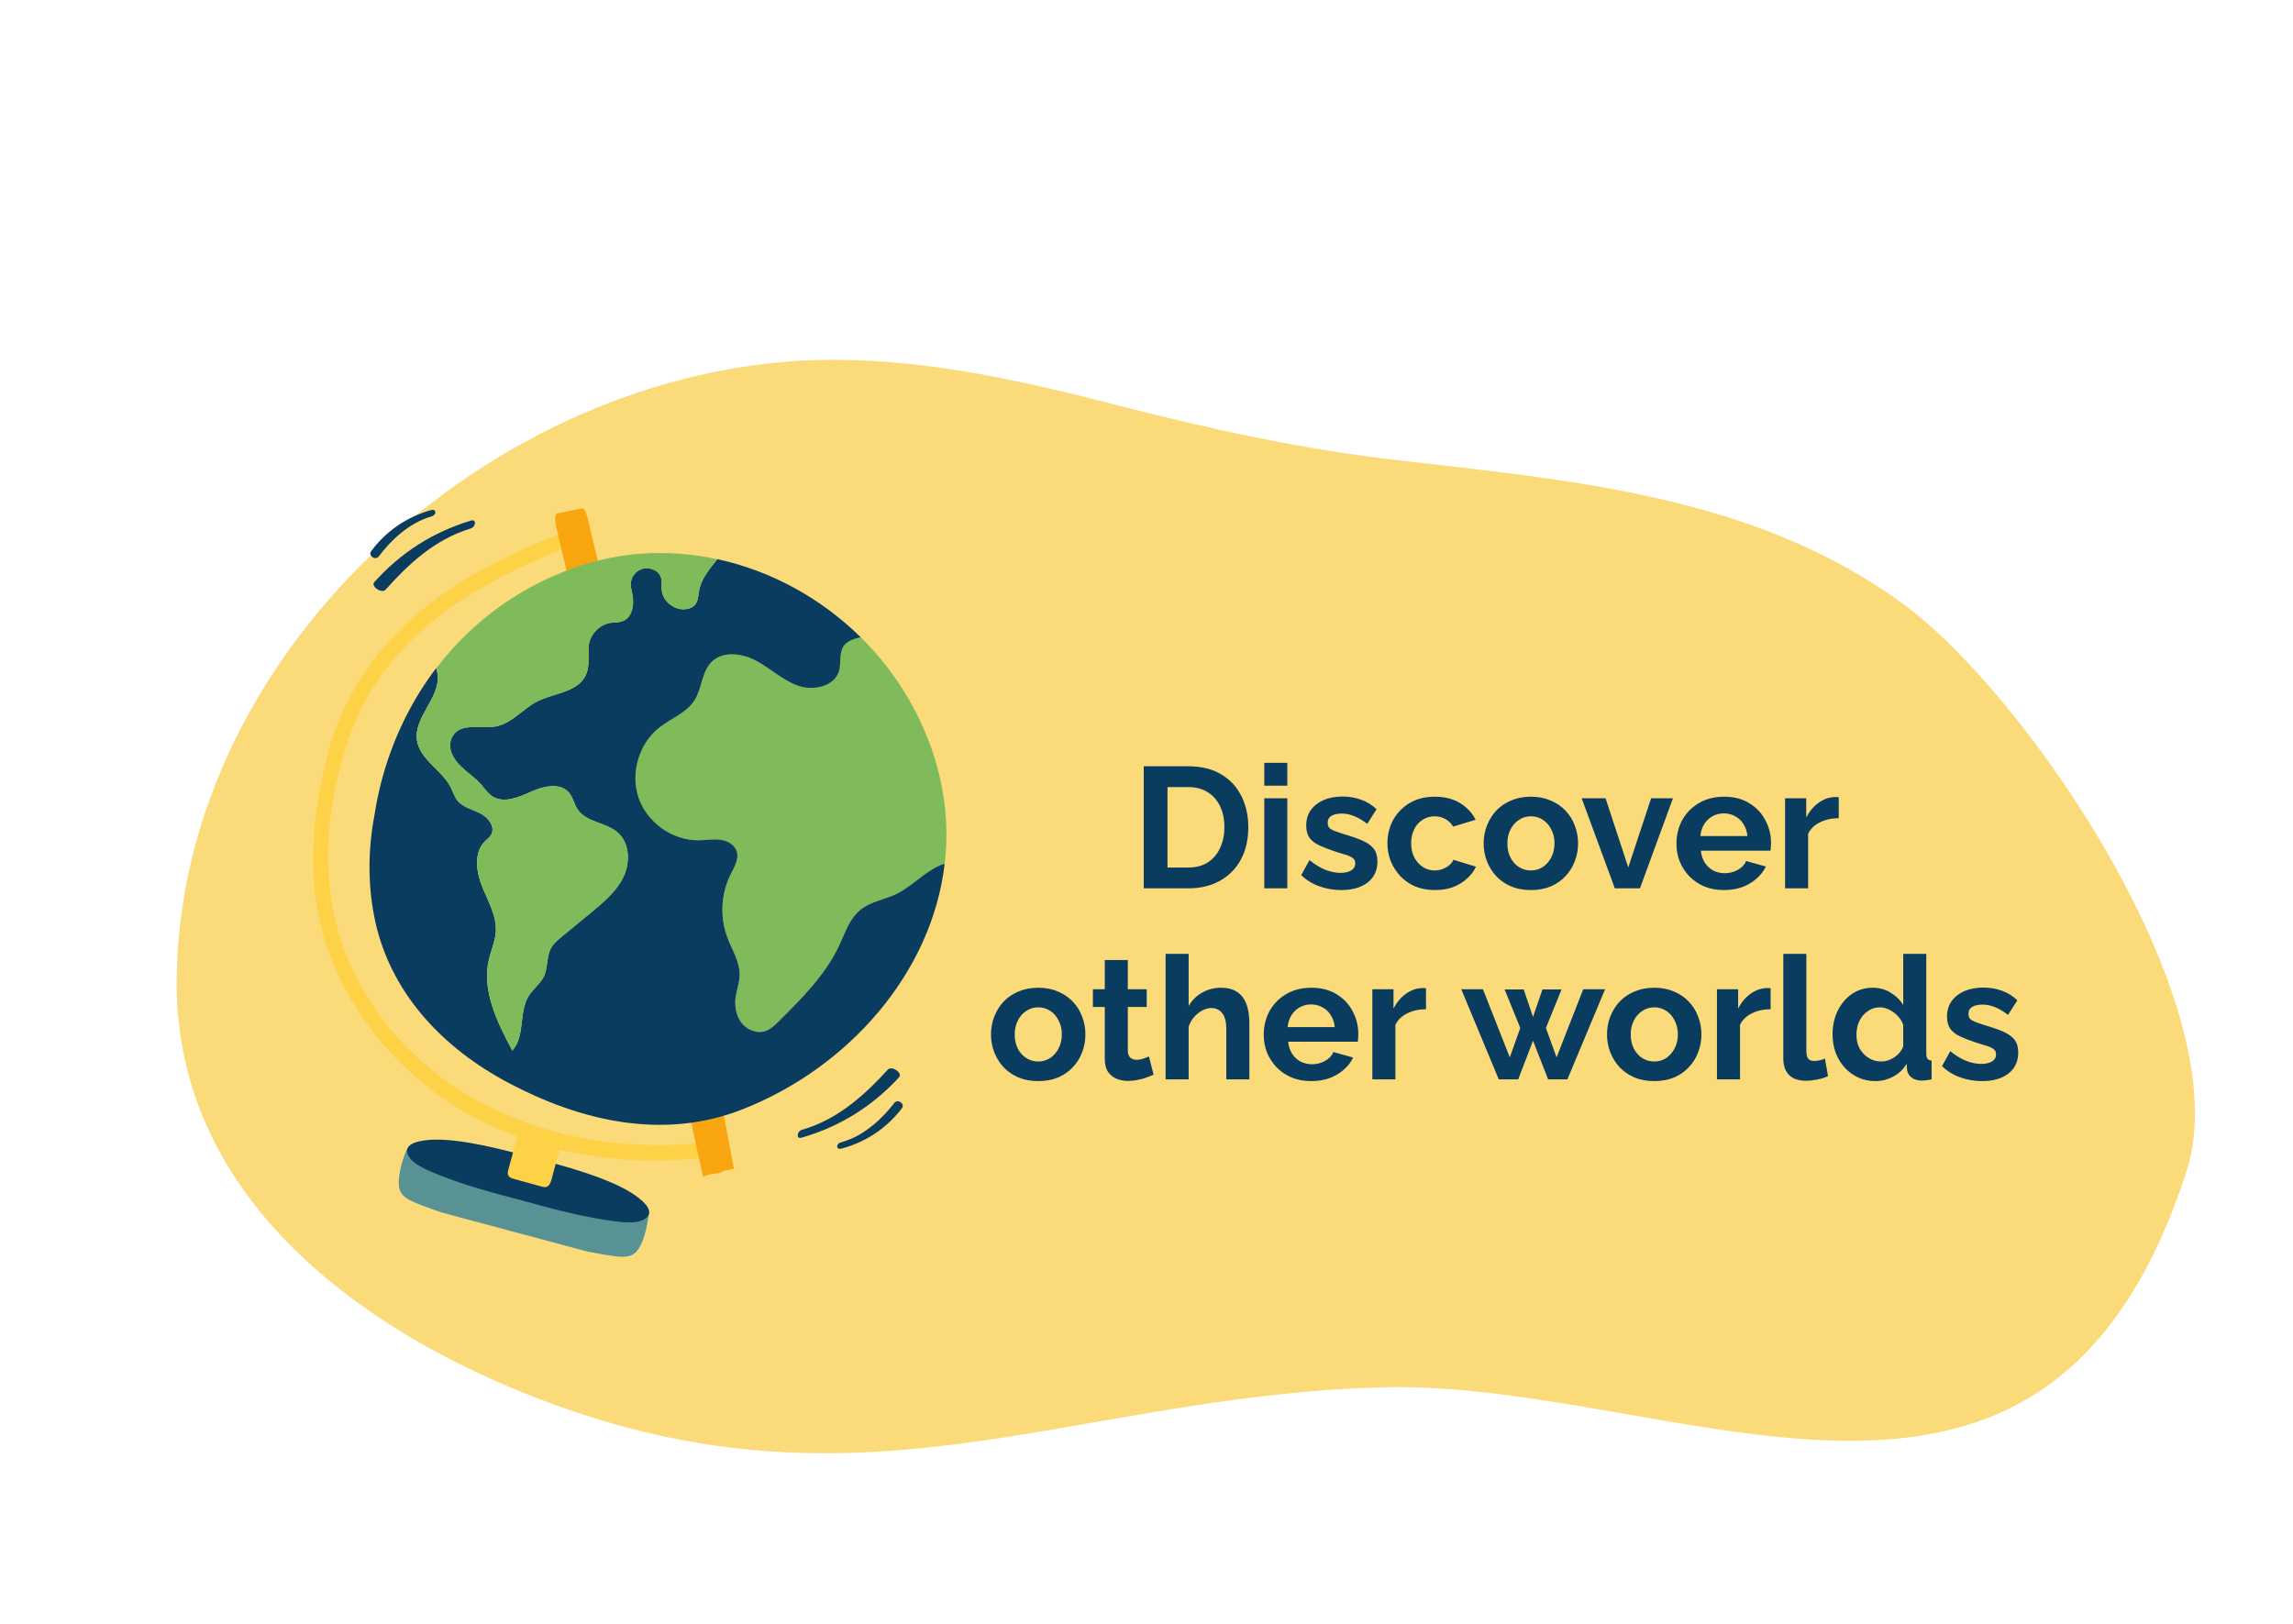 <svg width="240" height="170" viewBox="0 0 240 170" fill="none" xmlns="http://www.w3.org/2000/svg">
<g filter="url(#filter0_d_236_2)">
<path d="M194.192 58.228C178.594 46.79 159.415 45.302 140.852 43.125C131.048 41.979 121.564 39.898 112.011 37.44C102.269 34.929 92.549 32.706 82.431 32.666C48.04 32.543 13.724 62.341 13.494 97.696C13.361 118.707 30.119 132.434 47.986 140.061C83.748 155.331 105.682 141.304 139.287 140.243C170.598 139.258 209.038 163.696 223.877 117.538C229.375 100.424 207.283 67.824 194.19 58.221L194.192 58.228Z" fill="#FADA79"/>
</g>
<path d="M119.712 93V80.22H124.356C125.748 80.22 126.912 80.508 127.848 81.084C128.784 81.648 129.486 82.416 129.954 83.388C130.422 84.348 130.656 85.416 130.656 86.592C130.656 87.888 130.398 89.016 129.882 89.976C129.366 90.936 128.634 91.68 127.686 92.208C126.75 92.736 125.64 93 124.356 93H119.712ZM128.154 86.592C128.154 85.764 128.004 85.038 127.704 84.414C127.404 83.778 126.972 83.286 126.408 82.938C125.844 82.578 125.16 82.398 124.356 82.398H122.196V90.822H124.356C125.172 90.822 125.862 90.642 126.426 90.282C126.99 89.91 127.416 89.406 127.704 88.77C128.004 88.122 128.154 87.396 128.154 86.592ZM132.327 93V83.568H134.739V93H132.327ZM132.327 82.254V79.86H134.739V82.254H132.327ZM140.389 93.18C139.585 93.18 138.817 93.048 138.085 92.784C137.353 92.52 136.723 92.13 136.195 91.614L137.059 90.048C137.623 90.504 138.175 90.84 138.715 91.056C139.267 91.272 139.795 91.38 140.299 91.38C140.767 91.38 141.139 91.296 141.415 91.128C141.703 90.96 141.847 90.708 141.847 90.372C141.847 90.144 141.769 89.97 141.613 89.85C141.457 89.718 141.229 89.604 140.929 89.508C140.641 89.412 140.287 89.304 139.867 89.184C139.171 88.956 138.589 88.734 138.121 88.518C137.653 88.302 137.299 88.032 137.059 87.708C136.831 87.372 136.717 86.946 136.717 86.43C136.717 85.806 136.873 85.272 137.185 84.828C137.509 84.372 137.953 84.018 138.517 83.766C139.093 83.514 139.765 83.388 140.533 83.388C141.205 83.388 141.841 83.496 142.441 83.712C143.041 83.916 143.587 84.252 144.079 84.72L143.107 86.25C142.627 85.878 142.171 85.608 141.739 85.44C141.307 85.26 140.869 85.17 140.425 85.17C140.173 85.17 139.933 85.2 139.705 85.26C139.489 85.32 139.309 85.422 139.165 85.566C139.033 85.698 138.967 85.89 138.967 86.142C138.967 86.37 139.027 86.55 139.147 86.682C139.279 86.802 139.471 86.91 139.723 87.006C139.987 87.102 140.305 87.21 140.677 87.33C141.433 87.546 142.069 87.768 142.585 87.996C143.113 88.224 143.509 88.506 143.773 88.842C144.037 89.166 144.169 89.616 144.169 90.192C144.169 91.128 143.827 91.86 143.143 92.388C142.459 92.916 141.541 93.18 140.389 93.18ZM150.202 93.18C149.434 93.18 148.744 93.054 148.132 92.802C147.52 92.538 146.998 92.178 146.566 91.722C146.134 91.254 145.798 90.726 145.558 90.138C145.33 89.55 145.216 88.932 145.216 88.284C145.216 87.396 145.414 86.586 145.81 85.854C146.218 85.11 146.794 84.516 147.538 84.072C148.282 83.628 149.164 83.406 150.184 83.406C151.204 83.406 152.08 83.628 152.812 84.072C153.544 84.516 154.09 85.098 154.45 85.818L152.092 86.538C151.888 86.19 151.618 85.926 151.282 85.746C150.946 85.554 150.574 85.458 150.166 85.458C149.71 85.458 149.29 85.578 148.906 85.818C148.534 86.046 148.24 86.376 148.024 86.808C147.808 87.228 147.7 87.72 147.7 88.284C147.7 88.836 147.808 89.328 148.024 89.76C148.252 90.18 148.552 90.516 148.924 90.768C149.296 91.008 149.71 91.128 150.166 91.128C150.454 91.128 150.724 91.08 150.976 90.984C151.24 90.888 151.474 90.756 151.678 90.588C151.882 90.42 152.032 90.228 152.128 90.012L154.486 90.732C154.27 91.2 153.952 91.62 153.532 91.992C153.124 92.364 152.638 92.658 152.074 92.874C151.522 93.078 150.898 93.18 150.202 93.18ZM160.238 93.18C159.47 93.18 158.78 93.054 158.168 92.802C157.556 92.538 157.034 92.178 156.602 91.722C156.182 91.266 155.858 90.744 155.63 90.156C155.402 89.568 155.288 88.95 155.288 88.302C155.288 87.642 155.402 87.018 155.63 86.43C155.858 85.842 156.182 85.32 156.602 84.864C157.034 84.408 157.556 84.054 158.168 83.802C158.78 83.538 159.47 83.406 160.238 83.406C161.006 83.406 161.69 83.538 162.29 83.802C162.902 84.054 163.424 84.408 163.856 84.864C164.288 85.32 164.612 85.842 164.828 86.43C165.056 87.018 165.17 87.642 165.17 88.302C165.17 88.95 165.056 89.568 164.828 90.156C164.612 90.744 164.288 91.266 163.856 91.722C163.436 92.178 162.92 92.538 162.308 92.802C161.696 93.054 161.006 93.18 160.238 93.18ZM157.772 88.302C157.772 88.854 157.88 89.346 158.096 89.778C158.312 90.198 158.606 90.528 158.978 90.768C159.35 91.008 159.77 91.128 160.238 91.128C160.694 91.128 161.108 91.008 161.48 90.768C161.852 90.516 162.146 90.18 162.362 89.76C162.59 89.328 162.704 88.836 162.704 88.284C162.704 87.744 162.59 87.258 162.362 86.826C162.146 86.394 161.852 86.058 161.48 85.818C161.108 85.578 160.694 85.458 160.238 85.458C159.77 85.458 159.35 85.584 158.978 85.836C158.606 86.076 158.312 86.412 158.096 86.844C157.88 87.264 157.772 87.75 157.772 88.302ZM169.02 93L165.546 83.568H168.048L170.424 90.804L172.818 83.568H175.104L171.648 93H169.02ZM180.436 93.18C179.68 93.18 178.996 93.054 178.384 92.802C177.772 92.538 177.25 92.184 176.818 91.74C176.386 91.284 176.05 90.768 175.81 90.192C175.582 89.604 175.468 88.986 175.468 88.338C175.468 87.438 175.666 86.616 176.062 85.872C176.47 85.128 177.046 84.534 177.79 84.09C178.546 83.634 179.434 83.406 180.454 83.406C181.486 83.406 182.368 83.634 183.1 84.09C183.832 84.534 184.39 85.128 184.774 85.872C185.17 86.604 185.368 87.396 185.368 88.248C185.368 88.392 185.362 88.542 185.35 88.698C185.338 88.842 185.326 88.962 185.314 89.058H178.024C178.072 89.538 178.21 89.958 178.438 90.318C178.678 90.678 178.978 90.954 179.338 91.146C179.71 91.326 180.106 91.416 180.526 91.416C181.006 91.416 181.456 91.302 181.876 91.074C182.308 90.834 182.602 90.522 182.758 90.138L184.828 90.714C184.6 91.194 184.27 91.62 183.838 91.992C183.418 92.364 182.92 92.658 182.344 92.874C181.768 93.078 181.132 93.18 180.436 93.18ZM177.97 87.528H182.902C182.854 87.048 182.716 86.634 182.488 86.286C182.272 85.926 181.984 85.65 181.624 85.458C181.264 85.254 180.862 85.152 180.418 85.152C179.986 85.152 179.59 85.254 179.23 85.458C178.882 85.65 178.594 85.926 178.366 86.286C178.15 86.634 178.018 87.048 177.97 87.528ZM192.453 85.656C191.721 85.656 191.067 85.8 190.491 86.088C189.915 86.364 189.501 86.766 189.249 87.294V93H186.837V83.568H189.051V85.584C189.387 84.936 189.813 84.426 190.329 84.054C190.845 83.682 191.391 83.478 191.967 83.442C192.099 83.442 192.201 83.442 192.273 83.442C192.345 83.442 192.405 83.448 192.453 83.46V85.656ZM108.673 113.18C107.905 113.18 107.215 113.054 106.603 112.802C105.991 112.538 105.469 112.178 105.037 111.722C104.617 111.266 104.293 110.744 104.065 110.156C103.837 109.568 103.723 108.95 103.723 108.302C103.723 107.642 103.837 107.018 104.065 106.43C104.293 105.842 104.617 105.32 105.037 104.864C105.469 104.408 105.991 104.054 106.603 103.802C107.215 103.538 107.905 103.406 108.673 103.406C109.441 103.406 110.125 103.538 110.725 103.802C111.337 104.054 111.859 104.408 112.291 104.864C112.723 105.32 113.047 105.842 113.263 106.43C113.491 107.018 113.605 107.642 113.605 108.302C113.605 108.95 113.491 109.568 113.263 110.156C113.047 110.744 112.723 111.266 112.291 111.722C111.871 112.178 111.355 112.538 110.743 112.802C110.131 113.054 109.441 113.18 108.673 113.18ZM106.207 108.302C106.207 108.854 106.315 109.346 106.531 109.778C106.747 110.198 107.041 110.528 107.413 110.768C107.785 111.008 108.205 111.128 108.673 111.128C109.129 111.128 109.543 111.008 109.915 110.768C110.287 110.516 110.581 110.18 110.797 109.76C111.025 109.328 111.139 108.836 111.139 108.284C111.139 107.744 111.025 107.258 110.797 106.826C110.581 106.394 110.287 106.058 109.915 105.818C109.543 105.578 109.129 105.458 108.673 105.458C108.205 105.458 107.785 105.584 107.413 105.836C107.041 106.076 106.747 106.412 106.531 106.844C106.315 107.264 106.207 107.75 106.207 108.302ZM120.744 112.514C120.54 112.598 120.294 112.694 120.006 112.802C119.718 112.91 119.406 112.994 119.07 113.054C118.746 113.126 118.416 113.162 118.08 113.162C117.636 113.162 117.228 113.084 116.856 112.928C116.484 112.772 116.184 112.526 115.956 112.19C115.74 111.842 115.632 111.392 115.632 110.84V105.422H114.39V103.568H115.632V100.508H118.044V103.568H120.024V105.422H118.044V110.03C118.056 110.354 118.146 110.588 118.314 110.732C118.482 110.876 118.692 110.948 118.944 110.948C119.196 110.948 119.442 110.906 119.682 110.822C119.922 110.738 120.114 110.666 120.258 110.606L120.744 112.514ZM130.766 113H128.354V107.708C128.354 106.976 128.21 106.43 127.922 106.07C127.646 105.71 127.262 105.53 126.77 105.53C126.482 105.53 126.176 105.614 125.852 105.782C125.528 105.95 125.234 106.184 124.97 106.484C124.718 106.772 124.532 107.108 124.412 107.492V113H122V99.86H124.412V105.314C124.76 104.714 125.234 104.246 125.834 103.91C126.434 103.574 127.088 103.406 127.796 103.406C128.408 103.406 128.906 103.514 129.29 103.73C129.674 103.934 129.974 104.216 130.19 104.576C130.406 104.924 130.556 105.32 130.64 105.764C130.724 106.196 130.766 106.646 130.766 107.114V113ZM137.238 113.18C136.482 113.18 135.798 113.054 135.186 112.802C134.574 112.538 134.052 112.184 133.62 111.74C133.188 111.284 132.852 110.768 132.612 110.192C132.384 109.604 132.27 108.986 132.27 108.338C132.27 107.438 132.468 106.616 132.864 105.872C133.272 105.128 133.848 104.534 134.592 104.09C135.348 103.634 136.236 103.406 137.256 103.406C138.288 103.406 139.17 103.634 139.902 104.09C140.634 104.534 141.192 105.128 141.576 105.872C141.972 106.604 142.17 107.396 142.17 108.248C142.17 108.392 142.164 108.542 142.152 108.698C142.14 108.842 142.128 108.962 142.116 109.058H134.826C134.874 109.538 135.012 109.958 135.24 110.318C135.48 110.678 135.78 110.954 136.14 111.146C136.512 111.326 136.908 111.416 137.328 111.416C137.808 111.416 138.258 111.302 138.678 111.074C139.11 110.834 139.404 110.522 139.56 110.138L141.63 110.714C141.402 111.194 141.072 111.62 140.64 111.992C140.22 112.364 139.722 112.658 139.146 112.874C138.57 113.078 137.934 113.18 137.238 113.18ZM134.772 107.528H139.704C139.656 107.048 139.518 106.634 139.29 106.286C139.074 105.926 138.786 105.65 138.426 105.458C138.066 105.254 137.664 105.152 137.22 105.152C136.788 105.152 136.392 105.254 136.032 105.458C135.684 105.65 135.396 105.926 135.168 106.286C134.952 106.634 134.82 107.048 134.772 107.528ZM149.255 105.656C148.523 105.656 147.869 105.8 147.293 106.088C146.717 106.364 146.303 106.766 146.051 107.294V113H143.639V103.568H145.853V105.584C146.189 104.936 146.615 104.426 147.131 104.054C147.647 103.682 148.193 103.478 148.769 103.442C148.901 103.442 149.003 103.442 149.075 103.442C149.147 103.442 149.207 103.448 149.255 103.46V105.656ZM165.71 103.568H167.996L164.054 113H162.038L160.454 108.95L158.906 113H156.872L152.948 103.568H155.216L158.024 110.696L159.122 107.618L157.484 103.586H159.482L160.454 106.466L161.444 103.586H163.442L161.804 107.618L162.92 110.696L165.71 103.568ZM173.149 113.18C172.381 113.18 171.691 113.054 171.079 112.802C170.467 112.538 169.945 112.178 169.513 111.722C169.093 111.266 168.769 110.744 168.541 110.156C168.313 109.568 168.199 108.95 168.199 108.302C168.199 107.642 168.313 107.018 168.541 106.43C168.769 105.842 169.093 105.32 169.513 104.864C169.945 104.408 170.467 104.054 171.079 103.802C171.691 103.538 172.381 103.406 173.149 103.406C173.917 103.406 174.601 103.538 175.201 103.802C175.813 104.054 176.335 104.408 176.767 104.864C177.199 105.32 177.523 105.842 177.739 106.43C177.967 107.018 178.081 107.642 178.081 108.302C178.081 108.95 177.967 109.568 177.739 110.156C177.523 110.744 177.199 111.266 176.767 111.722C176.347 112.178 175.831 112.538 175.219 112.802C174.607 113.054 173.917 113.18 173.149 113.18ZM170.683 108.302C170.683 108.854 170.791 109.346 171.007 109.778C171.223 110.198 171.517 110.528 171.889 110.768C172.261 111.008 172.681 111.128 173.149 111.128C173.605 111.128 174.019 111.008 174.391 110.768C174.763 110.516 175.057 110.18 175.273 109.76C175.501 109.328 175.615 108.836 175.615 108.284C175.615 107.744 175.501 107.258 175.273 106.826C175.057 106.394 174.763 106.058 174.391 105.818C174.019 105.578 173.605 105.458 173.149 105.458C172.681 105.458 172.261 105.584 171.889 105.836C171.517 106.076 171.223 106.412 171.007 106.844C170.791 107.264 170.683 107.75 170.683 108.302ZM185.325 105.656C184.593 105.656 183.939 105.8 183.363 106.088C182.787 106.364 182.373 106.766 182.121 107.294V113H179.709V103.568H181.923V105.584C182.259 104.936 182.685 104.426 183.201 104.054C183.717 103.682 184.263 103.478 184.839 103.442C184.971 103.442 185.073 103.442 185.145 103.442C185.217 103.442 185.277 103.448 185.325 103.46V105.656ZM186.652 99.86H189.064V109.976C189.064 110.408 189.136 110.702 189.28 110.858C189.424 111.002 189.622 111.074 189.874 111.074C190.066 111.074 190.264 111.05 190.468 111.002C190.672 110.954 190.852 110.894 191.008 110.822L191.332 112.658C191.008 112.814 190.63 112.934 190.198 113.018C189.766 113.102 189.376 113.144 189.028 113.144C188.272 113.144 187.684 112.946 187.264 112.55C186.856 112.142 186.652 111.566 186.652 110.822V99.86ZM191.807 108.284C191.807 107.372 191.987 106.55 192.347 105.818C192.707 105.074 193.205 104.486 193.841 104.054C194.477 103.622 195.203 103.406 196.019 103.406C196.715 103.406 197.339 103.58 197.891 103.928C198.455 104.264 198.893 104.696 199.205 105.224V99.86H201.617V110.3C201.617 110.552 201.659 110.732 201.743 110.84C201.827 110.948 201.971 111.014 202.175 111.038V113C201.755 113.084 201.413 113.126 201.149 113.126C200.717 113.126 200.357 113.018 200.069 112.802C199.793 112.586 199.637 112.304 199.601 111.956L199.565 111.362C199.217 111.95 198.743 112.4 198.143 112.712C197.555 113.024 196.937 113.18 196.289 113.18C195.641 113.18 195.041 113.054 194.489 112.802C193.949 112.55 193.475 112.202 193.067 111.758C192.671 111.314 192.359 110.798 192.131 110.21C191.915 109.61 191.807 108.968 191.807 108.284ZM199.205 109.544V107.294C199.085 106.946 198.893 106.634 198.629 106.358C198.365 106.082 198.071 105.866 197.747 105.71C197.423 105.542 197.099 105.458 196.775 105.458C196.403 105.458 196.067 105.536 195.767 105.692C195.467 105.848 195.203 106.058 194.975 106.322C194.759 106.586 194.591 106.892 194.471 107.24C194.363 107.588 194.309 107.954 194.309 108.338C194.309 108.722 194.369 109.088 194.489 109.436C194.621 109.772 194.807 110.066 195.047 110.318C195.287 110.57 195.563 110.768 195.875 110.912C196.199 111.056 196.547 111.128 196.919 111.128C197.147 111.128 197.375 111.092 197.603 111.02C197.843 110.936 198.065 110.828 198.269 110.696C198.485 110.552 198.671 110.384 198.827 110.192C198.995 109.988 199.121 109.772 199.205 109.544ZM207.459 113.18C206.655 113.18 205.887 113.048 205.155 112.784C204.423 112.52 203.793 112.13 203.265 111.614L204.129 110.048C204.693 110.504 205.245 110.84 205.785 111.056C206.337 111.272 206.865 111.38 207.369 111.38C207.837 111.38 208.209 111.296 208.485 111.128C208.773 110.96 208.917 110.708 208.917 110.372C208.917 110.144 208.839 109.97 208.683 109.85C208.527 109.718 208.299 109.604 207.999 109.508C207.711 109.412 207.357 109.304 206.937 109.184C206.241 108.956 205.659 108.734 205.191 108.518C204.723 108.302 204.369 108.032 204.129 107.708C203.901 107.372 203.787 106.946 203.787 106.43C203.787 105.806 203.943 105.272 204.255 104.828C204.579 104.372 205.023 104.018 205.587 103.766C206.163 103.514 206.835 103.388 207.603 103.388C208.275 103.388 208.911 103.496 209.511 103.712C210.111 103.916 210.657 104.252 211.149 104.72L210.177 106.25C209.697 105.878 209.241 105.608 208.809 105.44C208.377 105.26 207.939 105.17 207.495 105.17C207.243 105.17 207.003 105.2 206.775 105.26C206.559 105.32 206.379 105.422 206.235 105.566C206.103 105.698 206.037 105.89 206.037 106.142C206.037 106.37 206.097 106.55 206.217 106.682C206.349 106.802 206.541 106.91 206.793 107.006C207.057 107.102 207.375 107.21 207.747 107.33C208.503 107.546 209.139 107.768 209.655 107.996C210.183 108.224 210.579 108.506 210.843 108.842C211.107 109.166 211.239 109.616 211.239 110.192C211.239 111.128 210.897 111.86 210.213 112.388C209.529 112.916 208.611 113.18 207.459 113.18Z" fill="#0A3C5F"/>
<g clip-path="url(#clip0_236_2)">
<path d="M74.021 119.566C59.759 121.296 44.537 115.908 37.506 102.723C34.02 96.189 33.653 88.884 35.254 81.735C36.139 77.787 37.448 74.187 39.805 70.838C44.835 63.702 52.87 59.713 60.835 56.756C61.794 56.4 61.382 54.85 60.414 55.212C53.031 57.949 45.608 61.485 40.36 67.555C37.547 70.81 35.429 74.599 34.351 78.768C32.434 86.183 31.888 93.726 34.896 100.93C37.495 107.155 42.165 112.454 47.897 115.974C55.659 120.74 65.067 122.256 74.032 121.169C75.042 121.047 75.044 119.442 74.021 119.566Z" fill="#FDD247"/>
<path d="M75.929 117.651C71.365 96.528 66.568 75.432 61.544 54.4C61.464 54.069 61.374 53.708 61.239 53.477C61.081 53.208 60.919 53.219 60.78 53.247C59.998 53.409 59.216 53.568 58.431 53.73C58.311 53.755 58.185 53.788 58.131 54C58.041 54.345 58.175 54.986 58.306 55.533C63.465 77.453 67.426 94.819 73.592 123.218C74.254 122.759 75.084 123.028 75.747 122.569L76.812 122.355L75.931 117.651L75.929 117.651Z" fill="#F9A50F"/>
<path d="M88.282 67.669C87.802 68.398 88.064 69.382 87.826 70.223C87.362 71.857 85.173 72.356 83.568 71.804C81.963 71.255 80.697 70.022 79.208 69.21C77.72 68.398 75.669 68.101 74.472 69.307C73.438 70.35 73.481 72.058 72.7 73.301C71.859 74.637 70.234 75.209 68.995 76.184C66.843 77.88 65.941 81.005 66.858 83.589C67.775 86.173 70.445 88.021 73.182 87.967C73.919 87.954 74.659 87.815 75.39 87.912C76.121 88.009 76.878 88.412 77.108 89.113C77.376 89.933 76.855 90.772 76.469 91.545C75.467 93.554 75.333 95.978 76.109 98.085C76.606 99.434 77.467 100.717 77.414 102.155C77.385 102.88 77.122 103.573 77.012 104.292C76.864 105.252 77.012 106.295 77.604 107.066C78.193 107.837 79.275 108.26 80.183 107.916C80.686 107.726 81.082 107.339 81.463 106.963C83.903 104.551 86.396 102.068 87.847 98.955C88.457 97.645 88.921 96.177 90.037 95.26C91.148 94.347 92.68 94.174 93.96 93.524C95.673 92.656 97.152 90.891 98.877 90.441C99.36 86.336 98.894 82.021 97.239 77.67C95.622 73.421 93.14 69.73 90.094 66.721C90.078 66.724 90.059 66.727 90.042 66.73C89.374 66.873 88.66 67.1 88.284 67.67L88.282 67.669Z" fill="#7FBA5B"/>
<path d="M93.96 93.524C92.68 94.174 91.147 94.347 90.037 95.261C88.92 96.177 88.457 97.645 87.847 98.955C86.396 102.068 83.903 104.549 81.463 106.963C81.082 107.341 80.685 107.728 80.183 107.916C79.275 108.26 78.193 107.837 77.604 107.066C77.014 106.295 76.864 105.252 77.012 104.292C77.124 103.576 77.388 102.881 77.413 102.155C77.469 100.718 76.605 99.434 76.109 98.085C75.333 95.978 75.467 93.554 76.469 91.545C76.855 90.772 77.376 89.93 77.108 89.113C76.878 88.412 76.121 88.009 75.39 87.912C74.659 87.815 73.919 87.954 73.182 87.967C70.446 88.019 67.776 86.171 66.858 83.589C65.94 81.005 66.842 77.883 68.995 76.184C70.234 75.207 71.859 74.637 72.7 73.301C73.481 72.058 73.438 70.35 74.472 69.307C75.669 68.101 77.72 68.398 79.208 69.21C80.697 70.022 81.965 71.255 83.568 71.804C85.173 72.354 87.362 71.857 87.826 70.223C88.064 69.382 87.802 68.398 88.282 67.669C88.657 67.1 89.374 66.873 90.04 66.73C90.056 66.726 90.075 66.724 90.092 66.72C85.9 62.581 80.636 59.739 75.077 58.535C74.273 59.554 73.398 60.582 73.174 61.797C73.075 62.33 73.089 62.926 72.73 63.328C72.545 63.536 72.284 63.658 72.014 63.726C70.768 64.042 69.361 63.033 69.26 61.749C69.226 61.322 69.314 60.88 69.187 60.472C69.025 59.953 68.62 59.668 68.11 59.537C66.898 59.225 65.783 60.329 66.053 61.555C66.117 61.85 66.183 62.145 66.225 62.442C66.358 63.379 66.168 64.503 65.334 64.947C64.995 65.126 64.612 65.161 64.223 65.174C62.82 65.224 61.648 66.417 61.608 67.822C61.581 68.802 61.721 69.839 61.29 70.721C60.423 72.495 57.964 72.54 56.209 73.439C54.719 74.203 53.593 75.707 51.95 76.031C50.366 76.344 48.314 75.604 47.403 77.01C47.046 77.558 47.027 78.257 47.277 78.862C47.888 80.338 49.333 80.982 50.32 82.086C50.715 82.527 51.042 83.048 51.54 83.368C52.736 84.138 54.293 83.464 55.59 82.879C56.888 82.294 58.633 81.894 59.552 82.982C59.977 83.486 60.088 84.183 60.453 84.73C61.359 86.098 63.42 86.079 64.655 87.158C65.917 88.262 65.976 90.297 65.248 91.811C64.519 93.325 63.182 94.442 61.888 95.511C60.867 96.352 59.848 97.191 58.827 98.032C58.379 98.4 57.918 98.786 57.648 99.301C57.186 100.182 57.36 101.284 56.941 102.187C56.578 102.973 55.814 103.501 55.351 104.234C54.269 105.95 54.992 108.484 53.622 109.98C52.041 107.02 50.408 103.72 51.17 100.449C51.395 99.485 51.822 98.566 51.892 97.579C52.01 95.901 51.084 94.357 50.457 92.797C49.831 91.236 49.576 89.235 50.771 88.054C50.986 87.842 51.242 87.663 51.397 87.403C51.88 86.598 51.12 85.584 50.283 85.157C49.446 84.73 48.439 84.522 47.859 83.782C47.554 83.392 47.415 82.897 47.191 82.453C46.269 80.605 43.934 79.535 43.64 77.49C43.292 75.082 46.056 73.077 45.806 70.656C45.782 70.416 45.726 70.18 45.653 69.948C45.086 70.692 44.549 71.465 44.041 72.269C41.574 76.186 39.916 80.649 39.212 85.24C38.538 88.725 38.482 92.318 39.138 95.791C40.679 103.95 46.448 109.782 53.239 113.374C60.756 117.352 69.382 119.398 77.685 116.147C88.679 111.842 97.519 101.97 98.874 90.435C97.148 90.885 95.67 92.65 93.957 93.518L93.96 93.524Z" fill="#0A3C5F"/>
<path d="M43.643 77.499C43.937 79.544 46.274 80.614 47.194 82.461C47.418 82.906 47.558 83.398 47.862 83.791C48.438 84.532 49.449 84.738 50.286 85.165C51.123 85.592 51.883 86.604 51.4 87.412C51.245 87.672 50.989 87.85 50.774 88.063C49.578 89.246 49.834 91.245 50.46 92.805C51.087 94.366 52.011 95.909 51.895 97.588C51.825 98.575 51.398 99.494 51.173 100.457C50.411 103.729 52.044 107.029 53.625 109.988C54.995 108.493 54.272 105.958 55.354 104.243C55.815 103.509 56.578 102.981 56.944 102.196C57.363 101.292 57.186 100.19 57.65 99.309C57.921 98.794 58.381 98.411 58.83 98.041C59.851 97.2 60.869 96.361 61.891 95.52C63.188 94.452 64.524 93.334 65.251 91.82C65.981 90.306 65.922 88.272 64.658 87.166C63.423 86.085 61.362 86.104 60.455 84.739C60.092 84.19 59.978 83.492 59.555 82.991C58.636 81.903 56.891 82.303 55.593 82.888C54.296 83.473 52.739 84.147 51.543 83.377C51.045 83.057 50.718 82.535 50.323 82.094C49.336 80.99 47.893 80.347 47.28 78.871C47.03 78.266 47.049 77.567 47.406 77.018C48.317 75.613 50.369 76.352 51.953 76.039C53.596 75.715 54.722 74.212 56.212 73.447C57.967 72.548 60.426 72.503 61.293 70.73C61.724 69.848 61.582 68.81 61.611 67.83C61.65 66.425 62.824 65.23 64.226 65.183C64.615 65.17 64.998 65.135 65.337 64.955C66.171 64.511 66.361 63.385 66.228 62.451C66.186 62.154 66.12 61.858 66.056 61.563C65.788 60.338 66.901 59.233 68.113 59.545C68.623 59.676 69.028 59.962 69.19 60.48C69.317 60.889 69.229 61.33 69.263 61.757C69.364 63.042 70.771 64.05 72.017 63.735C72.284 63.666 72.548 63.544 72.733 63.337C73.092 62.934 73.079 62.336 73.177 61.806C73.401 60.591 74.276 59.562 75.08 58.544C70.574 57.568 65.874 57.667 61.392 59.022C55.217 60.89 49.686 64.677 45.657 69.964C45.729 70.197 45.785 70.433 45.809 70.673C46.06 73.094 43.296 75.099 43.643 77.507L43.643 77.499Z" fill="#7FBA5B"/>
<path d="M67.948 126.943C67.664 128.672 67.396 130.06 66.658 130.966C65.92 131.873 64.759 131.637 61.491 131.026L46.217 126.934C43.084 125.829 41.959 125.452 41.773 124.298C41.587 123.144 42.146 121.201 42.674 120.17" fill="#589295"/>
<path d="M67.948 126.943C67.976 126.433 67.453 125.898 66.895 125.447C64.887 123.826 60.789 122.51 56.684 121.443L55.182 121.041C51.093 119.911 46.883 119.002 44.336 119.403C43.627 119.514 42.907 119.716 42.676 120.171C42.452 120.612 42.765 121.192 43.289 121.637C43.816 122.082 44.525 122.415 45.23 122.713C48.254 123.996 51.505 124.864 54.736 125.701C57.953 126.592 61.2 127.467 64.463 127.866C65.226 127.959 66.006 128.028 66.682 127.905C67.361 127.783 67.92 127.436 67.946 126.942L67.948 126.943Z" fill="#0A3C5F"/>
<path d="M54.202 118.749C53.873 119.973 53.545 121.2 53.215 122.423C53.158 122.634 53.103 122.869 53.204 123.062C53.315 123.276 53.572 123.361 53.806 123.426C54.762 123.69 55.716 123.953 56.672 124.217C56.829 124.259 56.996 124.304 57.156 124.266C57.499 124.184 57.645 123.784 57.737 123.443C57.998 122.448 58.536 120.422 58.8 119.428" fill="#FDD247"/>
<path d="M93.949 112.142C93.641 111.86 93.158 111.728 92.927 111.98C90.647 114.471 87.799 117.166 83.968 118.269C83.58 118.381 83.453 118.75 83.513 118.96C83.567 119.154 83.751 119.146 83.894 119.104C87.872 117.959 91.304 115.832 94.1 112.778C94.327 112.529 94.04 112.229 93.946 112.142L93.949 112.142Z" fill="#0A3C5F"/>
<path d="M94.025 115.293C93.907 115.277 93.739 115.297 93.596 115.48C92.445 116.971 90.547 118.897 88.036 119.591C87.711 119.68 87.589 119.915 87.635 120.091C87.679 120.254 87.856 120.311 88.096 120.246C90.666 119.537 92.782 118.122 94.386 116.042C94.49 115.906 94.516 115.762 94.46 115.623C94.391 115.456 94.212 115.32 94.024 115.295L94.025 115.293Z" fill="#0A3C5F"/>
<path d="M49.248 55.332C49.476 55.263 49.644 55.093 49.695 54.872C49.728 54.73 49.702 54.594 49.63 54.525C49.605 54.503 49.575 54.487 49.544 54.479C49.469 54.459 49.379 54.474 49.309 54.494C45.347 55.687 41.938 57.855 39.18 60.942C39.098 61.034 39.075 61.137 39.116 61.257C39.2 61.514 39.536 61.778 39.865 61.848C40.014 61.88 40.223 61.884 40.364 61.727C42.614 59.21 45.43 56.481 49.249 55.335L49.248 55.332Z" fill="#0A3C5F"/>
<path d="M45.167 54.059C45.49 53.966 45.611 53.729 45.561 53.554C45.537 53.47 45.475 53.412 45.388 53.388C45.311 53.368 45.211 53.372 45.099 53.404C42.536 54.144 40.437 55.584 38.858 57.684C38.662 57.943 38.791 58.185 38.959 58.313C39.155 58.462 39.456 58.499 39.656 58.235C40.791 56.731 42.666 54.784 45.169 54.06L45.167 54.059Z" fill="#0A3C5F"/>
</g>
<defs>
<filter id="filter0_d_236_2" x="8.493" y="27.666" width="231.246" height="134.474" filterUnits="userSpaceOnUse" color-interpolation-filters="sRGB">
<feFlood flood-opacity="0" result="BackgroundImageFix"/>
<feColorMatrix in="SourceAlpha" type="matrix" values="0 0 0 0 0 0 0 0 0 0 0 0 0 0 0 0 0 0 127 0" result="hardAlpha"/>
<feOffset dx="5" dy="5"/>
<feGaussianBlur stdDeviation="5"/>
<feComposite in2="hardAlpha" operator="out"/>
<feColorMatrix type="matrix" values="0 0 0 0 0 0 0 0 0 0 0 0 0 0 0 0 0 0 0.25 0"/>
<feBlend mode="normal" in2="BackgroundImageFix" result="effect1_dropShadow_236_2"/>
<feBlend mode="normal" in="SourceGraphic" in2="effect1_dropShadow_236_2" result="shape"/>
</filter>
<clipPath id="clip0_236_2">
<rect width="68.823" height="75" fill="white" transform="translate(41.411 48) rotate(15)"/>
</clipPath>
</defs>
</svg>
